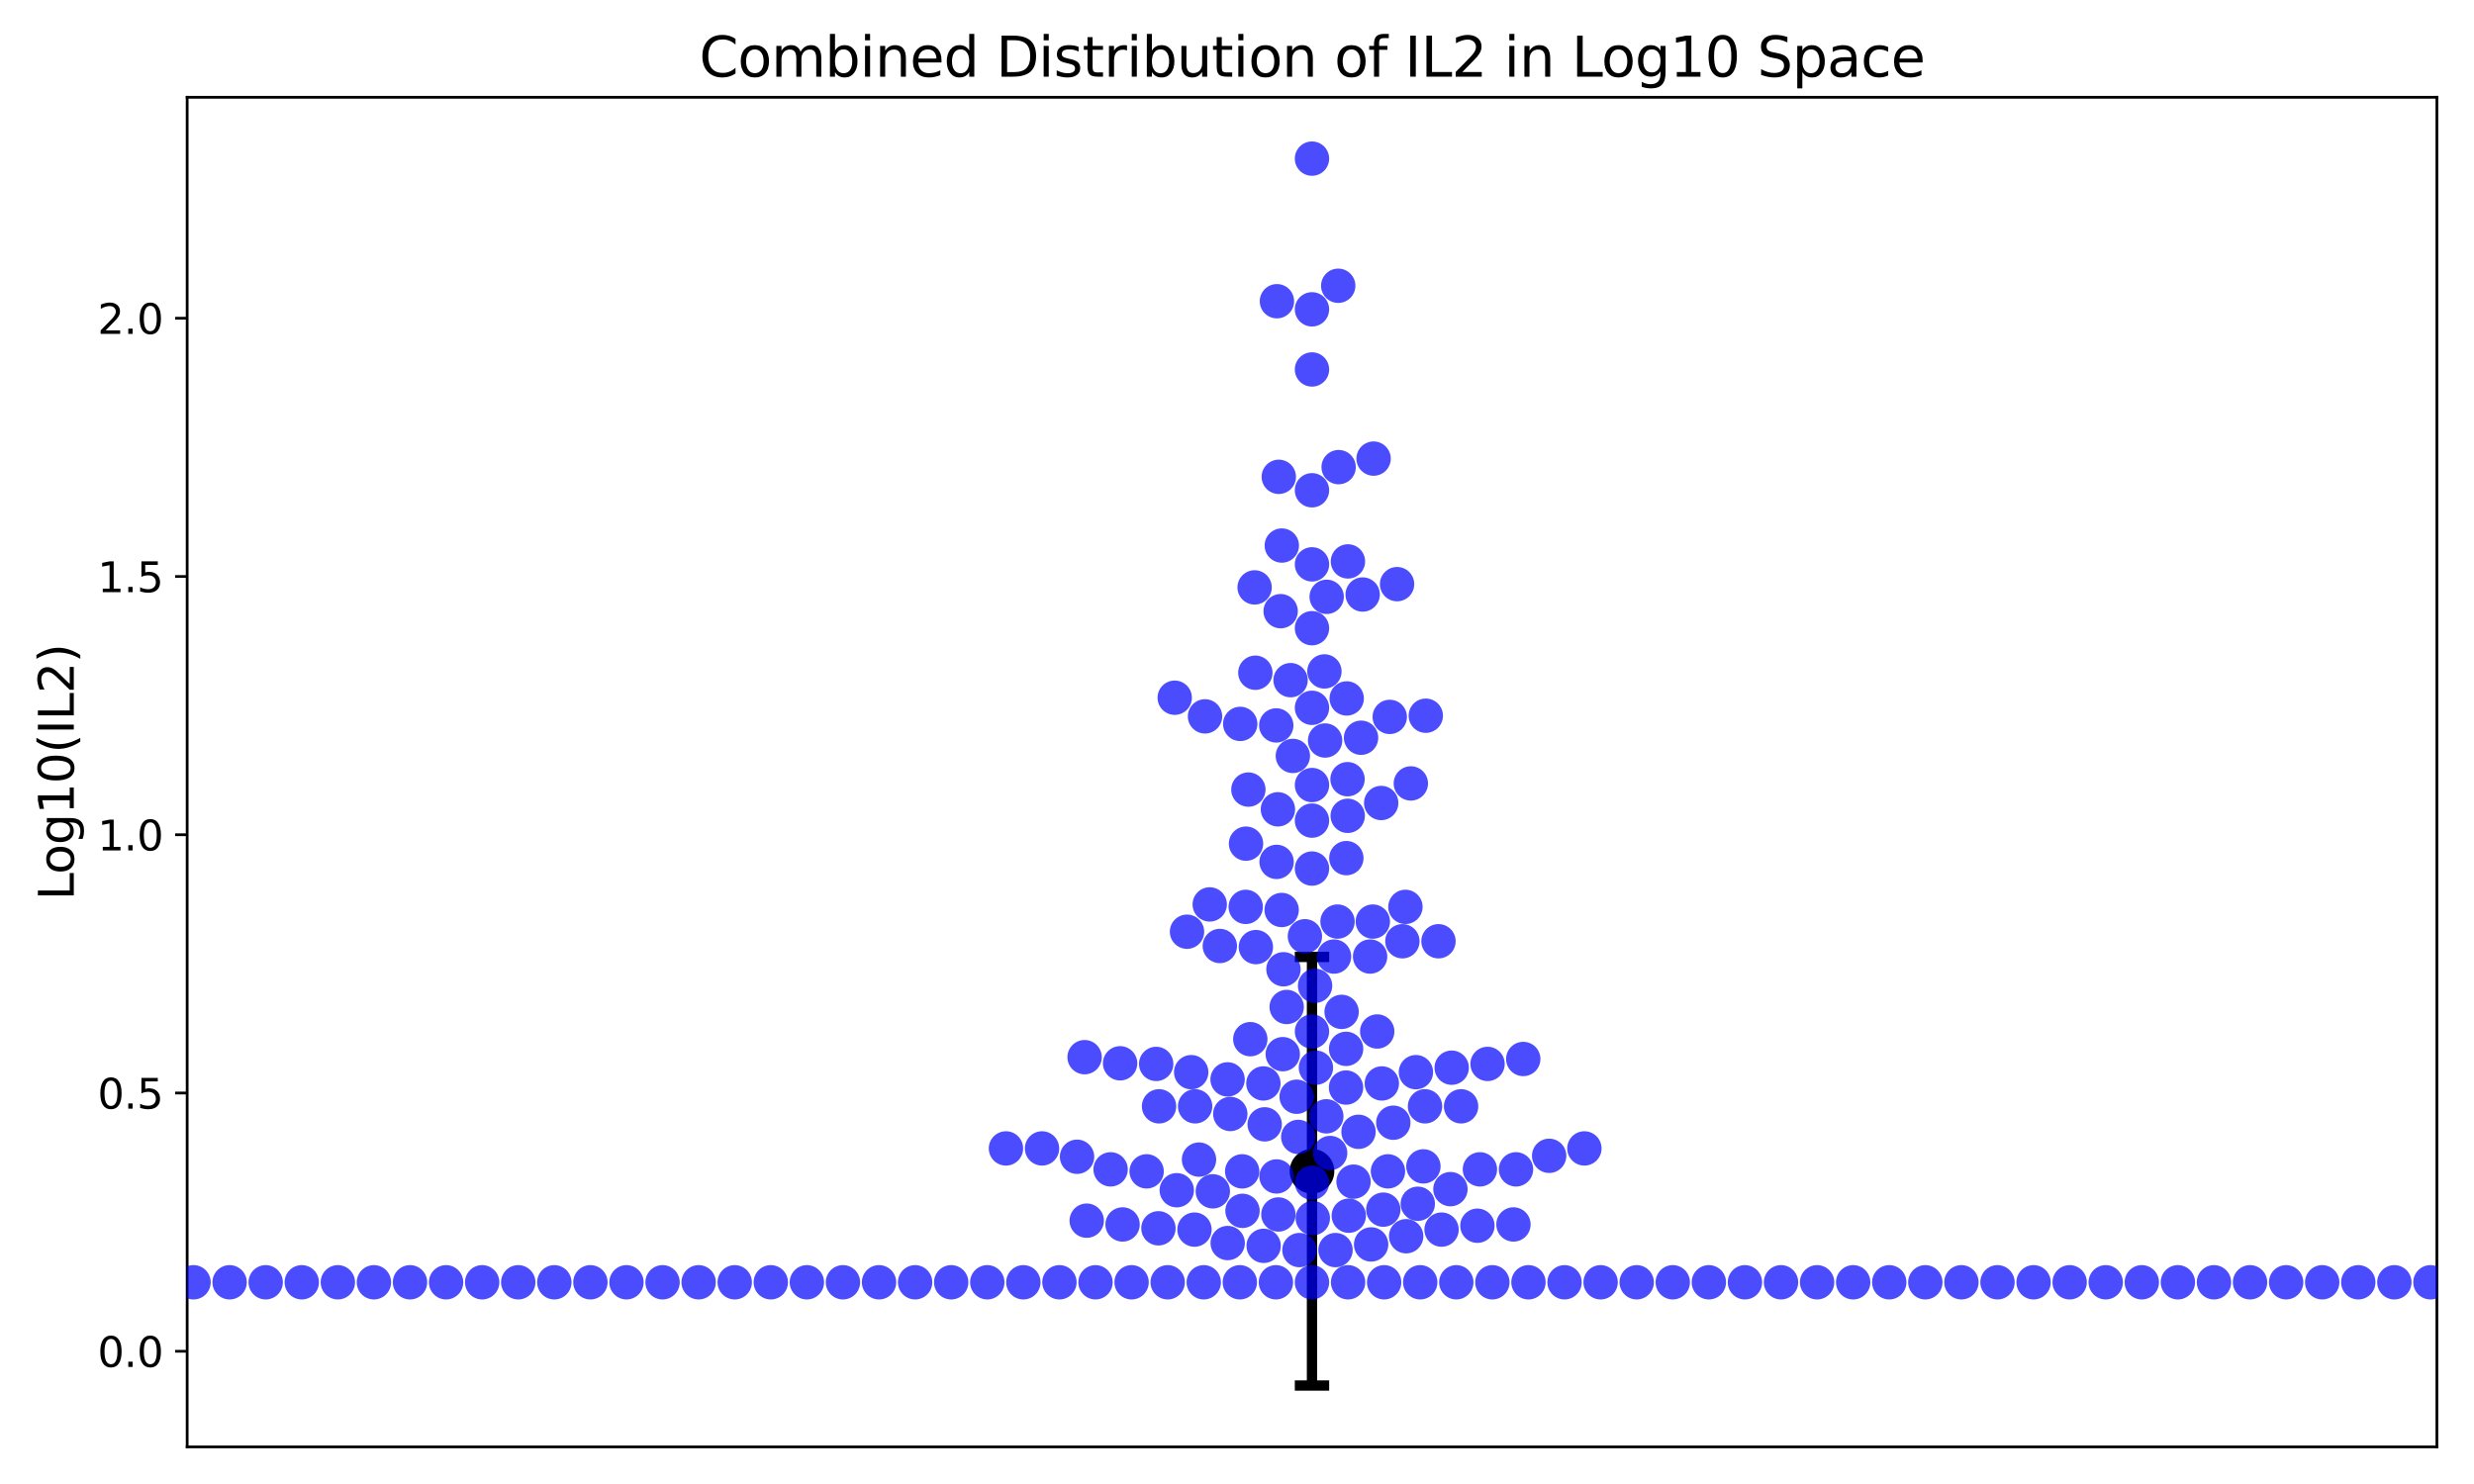 <?xml version="1.0" encoding="utf-8" standalone="no"?>
<!DOCTYPE svg PUBLIC "-//W3C//DTD SVG 1.1//EN"
  "http://www.w3.org/Graphics/SVG/1.1/DTD/svg11.dtd">
<svg xmlns:xlink="http://www.w3.org/1999/xlink" width="720pt" height="432pt" viewBox="0 0 720 432" xmlns="http://www.w3.org/2000/svg" version="1.1">
 <defs>
  <style type="text/css">*{stroke-linejoin: round; stroke-linecap: butt}</style>
 </defs>
 <g id="figure_1">
  <g id="patch_1">
   <path d="M 0 432 
L 720 432 
L 720 0 
L 0 0 
z
" style="fill: #ffffff"/>
  </g>
  <g id="axes_1">
   <g id="patch_2">
    <path d="M 54.47 421.2 
L 709.2 421.2 
L 709.2 28.32 
L 54.47 28.32 
z
" style="fill: #ffffff"/>
   </g>
   <g id="matplotlib.axis_1"/>
   <g id="matplotlib.axis_2">
    <g id="ytick_1">
     <g id="line2d_1">
      <defs>
       <path id="m1dab880547" d="M 0 0 
L -3.5 0 
" style="stroke: #000000; stroke-width: 0.8"/>
      </defs>
      <g>
       <use xlink:href="#m1dab880547" x="54.47" y="393.359" style="stroke: #000000; stroke-width: 0.8"/>
      </g>
     </g>
     <g id="text_1">
      <!-- 0.0 -->
      <g transform="translate(28.386 397.918) scale(0.12 -0.12)">
       <defs>
        <path id="DejaVuSans-30" d="M 2034 4250 
Q 1547 4250 1301 3770 
Q 1056 3291 1056 2328 
Q 1056 1369 1301 889 
Q 1547 409 2034 409 
Q 2525 409 2770 889 
Q 3016 1369 3016 2328 
Q 3016 3291 2770 3770 
Q 2525 4250 2034 4250 
z
M 2034 4750 
Q 2819 4750 3233 4129 
Q 3647 3509 3647 2328 
Q 3647 1150 3233 529 
Q 2819 -91 2034 -91 
Q 1250 -91 836 529 
Q 422 1150 422 2328 
Q 422 3509 836 4129 
Q 1250 4750 2034 4750 
z
" transform="scale(0.016)"/>
        <path id="DejaVuSans-2e" d="M 684 794 
L 1344 794 
L 1344 0 
L 684 0 
L 684 794 
z
" transform="scale(0.016)"/>
       </defs>
       <use xlink:href="#DejaVuSans-30"/>
       <use xlink:href="#DejaVuSans-2e" x="63.623"/>
       <use xlink:href="#DejaVuSans-30" x="95.41"/>
      </g>
     </g>
    </g>
    <g id="ytick_2">
     <g id="line2d_2">
      <g>
       <use xlink:href="#m1dab880547" x="54.47" y="318.178" style="stroke: #000000; stroke-width: 0.8"/>
      </g>
     </g>
     <g id="text_2">
      <!-- 0.5 -->
      <g transform="translate(28.386 322.737) scale(0.12 -0.12)">
       <defs>
        <path id="DejaVuSans-35" d="M 691 4666 
L 3169 4666 
L 3169 4134 
L 1269 4134 
L 1269 2991 
Q 1406 3038 1543 3061 
Q 1681 3084 1819 3084 
Q 2600 3084 3056 2656 
Q 3513 2228 3513 1497 
Q 3513 744 3044 326 
Q 2575 -91 1722 -91 
Q 1428 -91 1123 -41 
Q 819 9 494 109 
L 494 744 
Q 775 591 1075 516 
Q 1375 441 1709 441 
Q 2250 441 2565 725 
Q 2881 1009 2881 1497 
Q 2881 1984 2565 2268 
Q 2250 2553 1709 2553 
Q 1456 2553 1204 2497 
Q 953 2441 691 2322 
L 691 4666 
z
" transform="scale(0.016)"/>
       </defs>
       <use xlink:href="#DejaVuSans-30"/>
       <use xlink:href="#DejaVuSans-2e" x="63.623"/>
       <use xlink:href="#DejaVuSans-35" x="95.41"/>
      </g>
     </g>
    </g>
    <g id="ytick_3">
     <g id="line2d_3">
      <g>
       <use xlink:href="#m1dab880547" x="54.47" y="242.997" style="stroke: #000000; stroke-width: 0.8"/>
      </g>
     </g>
     <g id="text_3">
      <!-- 1.0 -->
      <g transform="translate(28.386 247.557) scale(0.12 -0.12)">
       <defs>
        <path id="DejaVuSans-31" d="M 794 531 
L 1825 531 
L 1825 4091 
L 703 3866 
L 703 4441 
L 1819 4666 
L 2450 4666 
L 2450 531 
L 3481 531 
L 3481 0 
L 794 0 
L 794 531 
z
" transform="scale(0.016)"/>
       </defs>
       <use xlink:href="#DejaVuSans-31"/>
       <use xlink:href="#DejaVuSans-2e" x="63.623"/>
       <use xlink:href="#DejaVuSans-30" x="95.41"/>
      </g>
     </g>
    </g>
    <g id="ytick_4">
     <g id="line2d_4">
      <g>
       <use xlink:href="#m1dab880547" x="54.47" y="167.816" style="stroke: #000000; stroke-width: 0.8"/>
      </g>
     </g>
     <g id="text_4">
      <!-- 1.5 -->
      <g transform="translate(28.386 172.376) scale(0.12 -0.12)">
       <use xlink:href="#DejaVuSans-31"/>
       <use xlink:href="#DejaVuSans-2e" x="63.623"/>
       <use xlink:href="#DejaVuSans-35" x="95.41"/>
      </g>
     </g>
    </g>
    <g id="ytick_5">
     <g id="line2d_5">
      <g>
       <use xlink:href="#m1dab880547" x="54.47" y="92.635" style="stroke: #000000; stroke-width: 0.8"/>
      </g>
     </g>
     <g id="text_5">
      <!-- 2.0 -->
      <g transform="translate(28.386 97.195) scale(0.12 -0.12)">
       <defs>
        <path id="DejaVuSans-32" d="M 1228 531 
L 3431 531 
L 3431 0 
L 469 0 
L 469 531 
Q 828 903 1448 1529 
Q 2069 2156 2228 2338 
Q 2531 2678 2651 2914 
Q 2772 3150 2772 3378 
Q 2772 3750 2511 3984 
Q 2250 4219 1831 4219 
Q 1534 4219 1204 4116 
Q 875 4013 500 3803 
L 500 4441 
Q 881 4594 1212 4672 
Q 1544 4750 1819 4750 
Q 2544 4750 2975 4387 
Q 3406 4025 3406 3419 
Q 3406 3131 3298 2873 
Q 3191 2616 2906 2266 
Q 2828 2175 2409 1742 
Q 1991 1309 1228 531 
z
" transform="scale(0.016)"/>
       </defs>
       <use xlink:href="#DejaVuSans-32"/>
       <use xlink:href="#DejaVuSans-2e" x="63.623"/>
       <use xlink:href="#DejaVuSans-30" x="95.41"/>
      </g>
     </g>
    </g>
    <g id="text_6">
     <!-- Log10(IL2) -->
     <g transform="translate(21.475 262.054) rotate(-90) scale(0.14 -0.14)">
      <defs>
       <path id="DejaVuSans-4c" d="M 628 4666 
L 1259 4666 
L 1259 531 
L 3531 531 
L 3531 0 
L 628 0 
L 628 4666 
z
" transform="scale(0.016)"/>
       <path id="DejaVuSans-6f" d="M 1959 3097 
Q 1497 3097 1228 2736 
Q 959 2375 959 1747 
Q 959 1119 1226 758 
Q 1494 397 1959 397 
Q 2419 397 2687 759 
Q 2956 1122 2956 1747 
Q 2956 2369 2687 2733 
Q 2419 3097 1959 3097 
z
M 1959 3584 
Q 2709 3584 3137 3096 
Q 3566 2609 3566 1747 
Q 3566 888 3137 398 
Q 2709 -91 1959 -91 
Q 1206 -91 779 398 
Q 353 888 353 1747 
Q 353 2609 779 3096 
Q 1206 3584 1959 3584 
z
" transform="scale(0.016)"/>
       <path id="DejaVuSans-67" d="M 2906 1791 
Q 2906 2416 2648 2759 
Q 2391 3103 1925 3103 
Q 1463 3103 1205 2759 
Q 947 2416 947 1791 
Q 947 1169 1205 825 
Q 1463 481 1925 481 
Q 2391 481 2648 825 
Q 2906 1169 2906 1791 
z
M 3481 434 
Q 3481 -459 3084 -895 
Q 2688 -1331 1869 -1331 
Q 1566 -1331 1297 -1286 
Q 1028 -1241 775 -1147 
L 775 -588 
Q 1028 -725 1275 -790 
Q 1522 -856 1778 -856 
Q 2344 -856 2625 -561 
Q 2906 -266 2906 331 
L 2906 616 
Q 2728 306 2450 153 
Q 2172 0 1784 0 
Q 1141 0 747 490 
Q 353 981 353 1791 
Q 353 2603 747 3093 
Q 1141 3584 1784 3584 
Q 2172 3584 2450 3431 
Q 2728 3278 2906 2969 
L 2906 3500 
L 3481 3500 
L 3481 434 
z
" transform="scale(0.016)"/>
       <path id="DejaVuSans-28" d="M 1984 4856 
Q 1566 4138 1362 3434 
Q 1159 2731 1159 2009 
Q 1159 1288 1364 580 
Q 1569 -128 1984 -844 
L 1484 -844 
Q 1016 -109 783 600 
Q 550 1309 550 2009 
Q 550 2706 781 3412 
Q 1013 4119 1484 4856 
L 1984 4856 
z
" transform="scale(0.016)"/>
       <path id="DejaVuSans-49" d="M 628 4666 
L 1259 4666 
L 1259 0 
L 628 0 
L 628 4666 
z
" transform="scale(0.016)"/>
       <path id="DejaVuSans-29" d="M 513 4856 
L 1013 4856 
Q 1481 4119 1714 3412 
Q 1947 2706 1947 2009 
Q 1947 1309 1714 600 
Q 1481 -109 1013 -844 
L 513 -844 
Q 928 -128 1133 580 
Q 1338 1288 1338 2009 
Q 1338 2731 1133 3434 
Q 928 4138 513 4856 
z
" transform="scale(0.016)"/>
      </defs>
      <use xlink:href="#DejaVuSans-4c"/>
      <use xlink:href="#DejaVuSans-6f" x="53.963"/>
      <use xlink:href="#DejaVuSans-67" x="115.145"/>
      <use xlink:href="#DejaVuSans-31" x="178.621"/>
      <use xlink:href="#DejaVuSans-30" x="242.244"/>
      <use xlink:href="#DejaVuSans-28" x="305.867"/>
      <use xlink:href="#DejaVuSans-49" x="344.881"/>
      <use xlink:href="#DejaVuSans-4c" x="374.373"/>
      <use xlink:href="#DejaVuSans-32" x="430.086"/>
      <use xlink:href="#DejaVuSans-29" x="493.709"/>
     </g>
    </g>
   </g>
   <g id="LineCollection_1">
    <path d="M 381.823 403.342 
L 381.823 278.571 
" clip-path="url(#p32dd348753)" style="fill: none; stroke: #000000; stroke-width: 3"/>
   </g>
   <g id="line2d_6">
    <defs>
     <path id="m1c21284171" d="M 5 0 
L -5 -0 
" style="stroke: #000000; stroke-width: 3"/>
    </defs>
    <g clip-path="url(#p32dd348753)">
     <use xlink:href="#m1c21284171" x="381.823" y="403.342" style="stroke: #000000; stroke-width: 3"/>
    </g>
   </g>
   <g id="line2d_7">
    <g clip-path="url(#p32dd348753)">
     <use xlink:href="#m1c21284171" x="381.823" y="278.571" style="stroke: #000000; stroke-width: 3"/>
    </g>
   </g>
   <g id="line2d_8">
    <defs>
     <path id="m078ac2fe7d" d="M 0 6 
C 1.591 6 3.117 5.368 4.243 4.243 
C 5.368 3.117 6 1.591 6 0 
C 6 -1.591 5.368 -3.117 4.243 -4.243 
C 3.117 -5.368 1.591 -6 0 -6 
C -1.591 -6 -3.117 -5.368 -4.243 -4.243 
C -5.368 -3.117 -6 -1.591 -6 0 
C -6 1.591 -5.368 3.117 -4.243 4.243 
C -3.117 5.368 -1.591 6 0 6 
z
" style="stroke: #000000"/>
    </defs>
    <g clip-path="url(#p32dd348753)">
     <use xlink:href="#m078ac2fe7d" x="381.823" y="340.957" style="stroke: #000000"/>
    </g>
   </g>
   <g id="patch_3">
    <path d="M 54.47 421.2 
L 54.47 28.32 
" style="fill: none; stroke: #000000; stroke-width: 0.8; stroke-linejoin: miter; stroke-linecap: square"/>
   </g>
   <g id="patch_4">
    <path d="M 709.2 421.2 
L 709.2 28.32 
" style="fill: none; stroke: #000000; stroke-width: 0.8; stroke-linejoin: miter; stroke-linecap: square"/>
   </g>
   <g id="patch_5">
    <path d="M 54.47 421.2 
L 709.2 421.2 
" style="fill: none; stroke: #000000; stroke-width: 0.8; stroke-linejoin: miter; stroke-linecap: square"/>
   </g>
   <g id="patch_6">
    <path d="M 54.47 28.32 
L 709.2 28.32 
" style="fill: none; stroke: #000000; stroke-width: 0.8; stroke-linejoin: miter; stroke-linecap: square"/>
   </g>
   <g id="PathCollection_1">
    <defs>
     <path id="mef4d9910f0" d="M 0 5 
C 1.326 5 2.598 4.473 3.536 3.536 
C 4.473 2.598 5 1.326 5 0 
C 5 -1.326 4.473 -2.598 3.536 -3.536 
C 2.598 -4.473 1.326 -5 0 -5 
C -1.326 -5 -2.598 -4.473 -3.536 -3.536 
C -4.473 -2.598 -5 -1.326 -5 0 
C -5 1.326 -4.473 2.598 -3.536 3.536 
C -2.598 4.473 -1.326 5 0 5 
z
"/>
    </defs>
    <g clip-path="url(#p32dd348753)">
     <use xlink:href="#mef4d9910f0" x="381.823" y="373.28" style="fill: #0000ff; fill-opacity: 0.7"/>
     <use xlink:href="#mef4d9910f0" x="-1" y="373.28" style="fill: #0000ff; fill-opacity: 0.7"/>
     <use xlink:href="#mef4d9910f0" x="-1" y="345.049" style="fill: #0000ff; fill-opacity: 0.7"/>
     <use xlink:href="#mef4d9910f0" x="381.823" y="164.285" style="fill: #0000ff; fill-opacity: 0.7"/>
     <use xlink:href="#mef4d9910f0" x="-1" y="345.049" style="fill: #0000ff; fill-opacity: 0.7"/>
     <use xlink:href="#mef4d9910f0" x="-1" y="373.28" style="fill: #0000ff; fill-opacity: 0.7"/>
     <use xlink:href="#mef4d9910f0" x="824.435" y="373.28" style="fill: #0000ff; fill-opacity: 0.7"/>
     <use xlink:href="#mef4d9910f0" x="824.435" y="373.28" style="fill: #0000ff; fill-opacity: 0.7"/>
     <use xlink:href="#mef4d9910f0" x="-1" y="373.28" style="fill: #0000ff; fill-opacity: 0.7"/>
     <use xlink:href="#mef4d9910f0" x="-1" y="373.28" style="fill: #0000ff; fill-opacity: 0.7"/>
     <use xlink:href="#mef4d9910f0" x="824.435" y="373.28" style="fill: #0000ff; fill-opacity: 0.7"/>
     <use xlink:href="#mef4d9910f0" x="385.442" y="195.456" style="fill: #0000ff; fill-opacity: 0.7"/>
     <use xlink:href="#mef4d9910f0" x="381.823" y="107.551" style="fill: #0000ff; fill-opacity: 0.7"/>
     <use xlink:href="#mef4d9910f0" x="824.435" y="373.28" style="fill: #0000ff; fill-opacity: 0.7"/>
     <use xlink:href="#mef4d9910f0" x="-1" y="373.28" style="fill: #0000ff; fill-opacity: 0.7"/>
     <use xlink:href="#mef4d9910f0" x="-1" y="373.28" style="fill: #0000ff; fill-opacity: 0.7"/>
     <use xlink:href="#mef4d9910f0" x="824.435" y="373.28" style="fill: #0000ff; fill-opacity: 0.7"/>
     <use xlink:href="#mef4d9910f0" x="-1" y="373.28" style="fill: #0000ff; fill-opacity: 0.7"/>
     <use xlink:href="#mef4d9910f0" x="-1" y="373.28" style="fill: #0000ff; fill-opacity: 0.7"/>
     <use xlink:href="#mef4d9910f0" x="824.435" y="373.28" style="fill: #0000ff; fill-opacity: 0.7"/>
     <use xlink:href="#mef4d9910f0" x="-1" y="373.28" style="fill: #0000ff; fill-opacity: 0.7"/>
     <use xlink:href="#mef4d9910f0" x="-1" y="368.816" style="fill: #0000ff; fill-opacity: 0.7"/>
     <use xlink:href="#mef4d9910f0" x="461.1" y="334.313" style="fill: #0000ff; fill-opacity: 0.7"/>
     <use xlink:href="#mef4d9910f0" x="360.937" y="210.733" style="fill: #0000ff; fill-opacity: 0.7"/>
     <use xlink:href="#mef4d9910f0" x="-1" y="350.236" style="fill: #0000ff; fill-opacity: 0.7"/>
     <use xlink:href="#mef4d9910f0" x="-1" y="373.28" style="fill: #0000ff; fill-opacity: 0.7"/>
     <use xlink:href="#mef4d9910f0" x="824.435" y="373.28" style="fill: #0000ff; fill-opacity: 0.7"/>
     <use xlink:href="#mef4d9910f0" x="824.435" y="373.28" style="fill: #0000ff; fill-opacity: 0.7"/>
     <use xlink:href="#mef4d9910f0" x="824.435" y="373.28" style="fill: #0000ff; fill-opacity: 0.7"/>
     <use xlink:href="#mef4d9910f0" x="-1" y="373.28" style="fill: #0000ff; fill-opacity: 0.7"/>
     <use xlink:href="#mef4d9910f0" x="-1" y="353.06" style="fill: #0000ff; fill-opacity: 0.7"/>
     <use xlink:href="#mef4d9910f0" x="363.313" y="229.852" style="fill: #0000ff; fill-opacity: 0.7"/>
     <use xlink:href="#mef4d9910f0" x="824.435" y="373.28" style="fill: #0000ff; fill-opacity: 0.7"/>
     <use xlink:href="#mef4d9910f0" x="-1" y="373.28" style="fill: #0000ff; fill-opacity: 0.7"/>
     <use xlink:href="#mef4d9910f0" x="-1" y="373.28" style="fill: #0000ff; fill-opacity: 0.7"/>
     <use xlink:href="#mef4d9910f0" x="824.435" y="373.28" style="fill: #0000ff; fill-opacity: 0.7"/>
     <use xlink:href="#mef4d9910f0" x="-1" y="373.28" style="fill: #0000ff; fill-opacity: 0.7"/>
     <use xlink:href="#mef4d9910f0" x="-1" y="370.393" style="fill: #0000ff; fill-opacity: 0.7"/>
     <use xlink:href="#mef4d9910f0" x="412.613" y="350.422" style="fill: #0000ff; fill-opacity: 0.7"/>
     <use xlink:href="#mef4d9910f0" x="824.435" y="373.28" style="fill: #0000ff; fill-opacity: 0.7"/>
     <use xlink:href="#mef4d9910f0" x="390.445" y="294.563" style="fill: #0000ff; fill-opacity: 0.7"/>
     <use xlink:href="#mef4d9910f0" x="824.435" y="373.28" style="fill: #0000ff; fill-opacity: 0.7"/>
     <use xlink:href="#mef4d9910f0" x="406.583" y="170.049" style="fill: #0000ff; fill-opacity: 0.7"/>
     <use xlink:href="#mef4d9910f0" x="368.058" y="327.3" style="fill: #0000ff; fill-opacity: 0.7"/>
     <use xlink:href="#mef4d9910f0" x="-1" y="366.87" style="fill: #0000ff; fill-opacity: 0.7"/>
     <use xlink:href="#mef4d9910f0" x="-1" y="367.324" style="fill: #0000ff; fill-opacity: 0.7"/>
     <use xlink:href="#mef4d9910f0" x="405.49" y="326.827" style="fill: #0000ff; fill-opacity: 0.7"/>
     <use xlink:href="#mef4d9910f0" x="824.435" y="373.28" style="fill: #0000ff; fill-opacity: 0.7"/>
     <use xlink:href="#mef4d9910f0" x="381.823" y="206.045" style="fill: #0000ff; fill-opacity: 0.7"/>
     <use xlink:href="#mef4d9910f0" x="-1" y="350.69" style="fill: #0000ff; fill-opacity: 0.7"/>
     <use xlink:href="#mef4d9910f0" x="-1" y="369.454" style="fill: #0000ff; fill-opacity: 0.7"/>
     <use xlink:href="#mef4d9910f0" x="352.965" y="346.803" style="fill: #0000ff; fill-opacity: 0.7"/>
     <use xlink:href="#mef4d9910f0" x="371.499" y="342.468" style="fill: #0000ff; fill-opacity: 0.7"/>
     <use xlink:href="#mef4d9910f0" x="-1" y="369.019" style="fill: #0000ff; fill-opacity: 0.7"/>
     <use xlink:href="#mef4d9910f0" x="-1" y="371.647" style="fill: #0000ff; fill-opacity: 0.7"/>
     <use xlink:href="#mef4d9910f0" x="357.29" y="361.856" style="fill: #0000ff; fill-opacity: 0.7"/>
     <use xlink:href="#mef4d9910f0" x="824.435" y="373.28" style="fill: #0000ff; fill-opacity: 0.7"/>
     <use xlink:href="#mef4d9910f0" x="-1" y="373.28" style="fill: #0000ff; fill-opacity: 0.7"/>
     <use xlink:href="#mef4d9910f0" x="-1" y="373.28" style="fill: #0000ff; fill-opacity: 0.7"/>
     <use xlink:href="#mef4d9910f0" x="824.435" y="373.28" style="fill: #0000ff; fill-opacity: 0.7"/>
     <use xlink:href="#mef4d9910f0" x="824.435" y="373.28" style="fill: #0000ff; fill-opacity: 0.7"/>
     <use xlink:href="#mef4d9910f0" x="-1" y="373.28" style="fill: #0000ff; fill-opacity: 0.7"/>
     <use xlink:href="#mef4d9910f0" x="-1" y="350.444" style="fill: #0000ff; fill-opacity: 0.7"/>
     <use xlink:href="#mef4d9910f0" x="371.427" y="211.173" style="fill: #0000ff; fill-opacity: 0.7"/>
     <use xlink:href="#mef4d9910f0" x="-1" y="350.856" style="fill: #0000ff; fill-opacity: 0.7"/>
     <use xlink:href="#mef4d9910f0" x="-1" y="347.56" style="fill: #0000ff; fill-opacity: 0.7"/>
     <use xlink:href="#mef4d9910f0" x="381.823" y="182.876" style="fill: #0000ff; fill-opacity: 0.7"/>
     <use xlink:href="#mef4d9910f0" x="824.435" y="373.28" style="fill: #0000ff; fill-opacity: 0.7"/>
     <use xlink:href="#mef4d9910f0" x="-1" y="373.28" style="fill: #0000ff; fill-opacity: 0.7"/>
     <use xlink:href="#mef4d9910f0" x="-1" y="373.28" style="fill: #0000ff; fill-opacity: 0.7"/>
     <use xlink:href="#mef4d9910f0" x="824.435" y="373.28" style="fill: #0000ff; fill-opacity: 0.7"/>
     <use xlink:href="#mef4d9910f0" x="399.528" y="268.278" style="fill: #0000ff; fill-opacity: 0.7"/>
     <use xlink:href="#mef4d9910f0" x="303.261" y="334.313" style="fill: #0000ff; fill-opacity: 0.7"/>
     <use xlink:href="#mef4d9910f0" x="-1" y="366.881" style="fill: #0000ff; fill-opacity: 0.7"/>
     <use xlink:href="#mef4d9910f0" x="-1" y="373.28" style="fill: #0000ff; fill-opacity: 0.7"/>
     <use xlink:href="#mef4d9910f0" x="824.435" y="373.28" style="fill: #0000ff; fill-opacity: 0.7"/>
     <use xlink:href="#mef4d9910f0" x="372.994" y="264.904" style="fill: #0000ff; fill-opacity: 0.7"/>
     <use xlink:href="#mef4d9910f0" x="824.435" y="373.28" style="fill: #0000ff; fill-opacity: 0.7"/>
     <use xlink:href="#mef4d9910f0" x="391.927" y="203.321" style="fill: #0000ff; fill-opacity: 0.7"/>
     <use xlink:href="#mef4d9910f0" x="376.254" y="220.053" style="fill: #0000ff; fill-opacity: 0.7"/>
     <use xlink:href="#mef4d9910f0" x="396.572" y="173.066" style="fill: #0000ff; fill-opacity: 0.7"/>
     <use xlink:href="#mef4d9910f0" x="315.649" y="307.747" style="fill: #0000ff; fill-opacity: 0.7"/>
     <use xlink:href="#mef4d9910f0" x="824.435" y="372.802" style="fill: #0000ff; fill-opacity: 0.7"/>
     <use xlink:href="#mef4d9910f0" x="292.761" y="334.313" style="fill: #0000ff; fill-opacity: 0.7"/>
     <use xlink:href="#mef4d9910f0" x="824.435" y="373.28" style="fill: #0000ff; fill-opacity: 0.7"/>
     <use xlink:href="#mef4d9910f0" x="824.435" y="373.28" style="fill: #0000ff; fill-opacity: 0.7"/>
     <use xlink:href="#mef4d9910f0" x="824.435" y="373.28" style="fill: #0000ff; fill-opacity: 0.7"/>
     <use xlink:href="#mef4d9910f0" x="824.435" y="373.28" style="fill: #0000ff; fill-opacity: 0.7"/>
     <use xlink:href="#mef4d9910f0" x="381.823" y="46.178" style="fill: #0000ff; fill-opacity: 0.7"/>
     <use xlink:href="#mef4d9910f0" x="-1" y="329.095" style="fill: #0000ff; fill-opacity: 0.7"/>
     <use xlink:href="#mef4d9910f0" x="-1" y="341.778" style="fill: #0000ff; fill-opacity: 0.7"/>
     <use xlink:href="#mef4d9910f0" x="389.579" y="135.981" style="fill: #0000ff; fill-opacity: 0.7"/>
     <use xlink:href="#mef4d9910f0" x="824.435" y="373.28" style="fill: #0000ff; fill-opacity: 0.7"/>
     <use xlink:href="#mef4d9910f0" x="375.592" y="197.996" style="fill: #0000ff; fill-opacity: 0.7"/>
     <use xlink:href="#mef4d9910f0" x="824.435" y="373.28" style="fill: #0000ff; fill-opacity: 0.7"/>
     <use xlink:href="#mef4d9910f0" x="-1" y="373.28" style="fill: #0000ff; fill-opacity: 0.7"/>
     <use xlink:href="#mef4d9910f0" x="-1" y="365.546" style="fill: #0000ff; fill-opacity: 0.7"/>
     <use xlink:href="#mef4d9910f0" x="412.071" y="312.114" style="fill: #0000ff; fill-opacity: 0.7"/>
     <use xlink:href="#mef4d9910f0" x="341.876" y="203.108" style="fill: #0000ff; fill-opacity: 0.7"/>
     <use xlink:href="#mef4d9910f0" x="824.435" y="373.28" style="fill: #0000ff; fill-opacity: 0.7"/>
     <use xlink:href="#mef4d9910f0" x="-1" y="373.28" style="fill: #0000ff; fill-opacity: 0.7"/>
     <use xlink:href="#mef4d9910f0" x="-1" y="373.28" style="fill: #0000ff; fill-opacity: 0.7"/>
     <use xlink:href="#mef4d9910f0" x="824.435" y="373.28" style="fill: #0000ff; fill-opacity: 0.7"/>
     <use xlink:href="#mef4d9910f0" x="824.435" y="373.28" style="fill: #0000ff; fill-opacity: 0.7"/>
     <use xlink:href="#mef4d9910f0" x="824.435" y="367.319" style="fill: #0000ff; fill-opacity: 0.7"/>
     <use xlink:href="#mef4d9910f0" x="-1" y="372.878" style="fill: #0000ff; fill-opacity: 0.7"/>
     <use xlink:href="#mef4d9910f0" x="-1" y="373.28" style="fill: #0000ff; fill-opacity: 0.7"/>
     <use xlink:href="#mef4d9910f0" x="824.435" y="373.28" style="fill: #0000ff; fill-opacity: 0.7"/>
     <use xlink:href="#mef4d9910f0" x="365.495" y="275.705" style="fill: #0000ff; fill-opacity: 0.7"/>
     <use xlink:href="#mef4d9910f0" x="425.217" y="322.055" style="fill: #0000ff; fill-opacity: 0.7"/>
     <use xlink:href="#mef4d9910f0" x="385.639" y="215.569" style="fill: #0000ff; fill-opacity: 0.7"/>
     <use xlink:href="#mef4d9910f0" x="-1" y="352.159" style="fill: #0000ff; fill-opacity: 0.7"/>
     <use xlink:href="#mef4d9910f0" x="-1" y="357.35" style="fill: #0000ff; fill-opacity: 0.7"/>
     <use xlink:href="#mef4d9910f0" x="352.065" y="263.281" style="fill: #0000ff; fill-opacity: 0.7"/>
     <use xlink:href="#mef4d9910f0" x="-1" y="357.35" style="fill: #0000ff; fill-opacity: 0.7"/>
     <use xlink:href="#mef4d9910f0" x="-1" y="373.28" style="fill: #0000ff; fill-opacity: 0.7"/>
     <use xlink:href="#mef4d9910f0" x="824.435" y="373.28" style="fill: #0000ff; fill-opacity: 0.7"/>
     <use xlink:href="#mef4d9910f0" x="-1" y="373.28" style="fill: #0000ff; fill-opacity: 0.7"/>
     <use xlink:href="#mef4d9910f0" x="-1" y="359.331" style="fill: #0000ff; fill-opacity: 0.7"/>
     <use xlink:href="#mef4d9910f0" x="389.256" y="268.278" style="fill: #0000ff; fill-opacity: 0.7"/>
     <use xlink:href="#mef4d9910f0" x="346.672" y="312.114" style="fill: #0000ff; fill-opacity: 0.7"/>
     <use xlink:href="#mef4d9910f0" x="824.435" y="373.28" style="fill: #0000ff; fill-opacity: 0.7"/>
     <use xlink:href="#mef4d9910f0" x="824.435" y="373.28" style="fill: #0000ff; fill-opacity: 0.7"/>
     <use xlink:href="#mef4d9910f0" x="396.105" y="214.759" style="fill: #0000ff; fill-opacity: 0.7"/>
     <use xlink:href="#mef4d9910f0" x="824.435" y="373.28" style="fill: #0000ff; fill-opacity: 0.7"/>
     <use xlink:href="#mef4d9910f0" x="440.457" y="356.444" style="fill: #0000ff; fill-opacity: 0.7"/>
     <use xlink:href="#mef4d9910f0" x="395.364" y="329.473" style="fill: #0000ff; fill-opacity: 0.7"/>
     <use xlink:href="#mef4d9910f0" x="824.435" y="373.28" style="fill: #0000ff; fill-opacity: 0.7"/>
     <use xlink:href="#mef4d9910f0" x="-1" y="373.28" style="fill: #0000ff; fill-opacity: 0.7"/>
     <use xlink:href="#mef4d9910f0" x="-1" y="370.682" style="fill: #0000ff; fill-opacity: 0.7"/>
     <use xlink:href="#mef4d9910f0" x="326.7" y="356.444" style="fill: #0000ff; fill-opacity: 0.7"/>
     <use xlink:href="#mef4d9910f0" x="824.435" y="373.28" style="fill: #0000ff; fill-opacity: 0.7"/>
     <use xlink:href="#mef4d9910f0" x="-1" y="373.28" style="fill: #0000ff; fill-opacity: 0.7"/>
     <use xlink:href="#mef4d9910f0" x="-1" y="371.515" style="fill: #0000ff; fill-opacity: 0.7"/>
     <use xlink:href="#mef4d9910f0" x="824.435" y="373.28" style="fill: #0000ff; fill-opacity: 0.7"/>
     <use xlink:href="#mef4d9910f0" x="824.435" y="373.28" style="fill: #0000ff; fill-opacity: 0.7"/>
     <use xlink:href="#mef4d9910f0" x="358.048" y="324.284" style="fill: #0000ff; fill-opacity: 0.7"/>
     <use xlink:href="#mef4d9910f0" x="824.435" y="373.28" style="fill: #0000ff; fill-opacity: 0.7"/>
     <use xlink:href="#mef4d9910f0" x="-1" y="373.28" style="fill: #0000ff; fill-opacity: 0.7"/>
     <use xlink:href="#mef4d9910f0" x="-1" y="361.645" style="fill: #0000ff; fill-opacity: 0.7"/>
     <use xlink:href="#mef4d9910f0" x="382.723" y="286.968" style="fill: #0000ff; fill-opacity: 0.7"/>
     <use xlink:href="#mef4d9910f0" x="-1" y="361.645" style="fill: #0000ff; fill-opacity: 0.7"/>
     <use xlink:href="#mef4d9910f0" x="-1" y="373.28" style="fill: #0000ff; fill-opacity: 0.7"/>
     <use xlink:href="#mef4d9910f0" x="824.435" y="373.28" style="fill: #0000ff; fill-opacity: 0.7"/>
     <use xlink:href="#mef4d9910f0" x="-1" y="373.28" style="fill: #0000ff; fill-opacity: 0.7"/>
     <use xlink:href="#mef4d9910f0" x="-1" y="373.28" style="fill: #0000ff; fill-opacity: 0.7"/>
     <use xlink:href="#mef4d9910f0" x="824.435" y="373.28" style="fill: #0000ff; fill-opacity: 0.7"/>
     <use xlink:href="#mef4d9910f0" x="-1" y="373.28" style="fill: #0000ff; fill-opacity: 0.7"/>
     <use xlink:href="#mef4d9910f0" x="-1" y="373.28" style="fill: #0000ff; fill-opacity: 0.7"/>
     <use xlink:href="#mef4d9910f0" x="824.435" y="373.28" style="fill: #0000ff; fill-opacity: 0.7"/>
     <use xlink:href="#mef4d9910f0" x="824.435" y="373.28" style="fill: #0000ff; fill-opacity: 0.7"/>
     <use xlink:href="#mef4d9910f0" x="824.435" y="373.28" style="fill: #0000ff; fill-opacity: 0.7"/>
     <use xlink:href="#mef4d9910f0" x="-1" y="373.28" style="fill: #0000ff; fill-opacity: 0.7"/>
     <use xlink:href="#mef4d9910f0" x="-1" y="368.978" style="fill: #0000ff; fill-opacity: 0.7"/>
     <use xlink:href="#mef4d9910f0" x="450.846" y="336.463" style="fill: #0000ff; fill-opacity: 0.7"/>
     <use xlink:href="#mef4d9910f0" x="379.762" y="272.55" style="fill: #0000ff; fill-opacity: 0.7"/>
     <use xlink:href="#mef4d9910f0" x="-1" y="359.61" style="fill: #0000ff; fill-opacity: 0.7"/>
     <use xlink:href="#mef4d9910f0" x="-1" y="373.28" style="fill: #0000ff; fill-opacity: 0.7"/>
     <use xlink:href="#mef4d9910f0" x="824.435" y="373.28" style="fill: #0000ff; fill-opacity: 0.7"/>
     <use xlink:href="#mef4d9910f0" x="824.435" y="373.28" style="fill: #0000ff; fill-opacity: 0.7"/>
     <use xlink:href="#mef4d9910f0" x="824.435" y="373.28" style="fill: #0000ff; fill-opacity: 0.7"/>
     <use xlink:href="#mef4d9910f0" x="-1" y="373.28" style="fill: #0000ff; fill-opacity: 0.7"/>
     <use xlink:href="#mef4d9910f0" x="-1" y="362.272" style="fill: #0000ff; fill-opacity: 0.7"/>
     <use xlink:href="#mef4d9910f0" x="374.462" y="293.14" style="fill: #0000ff; fill-opacity: 0.7"/>
     <use xlink:href="#mef4d9910f0" x="824.435" y="373.28" style="fill: #0000ff; fill-opacity: 0.7"/>
     <use xlink:href="#mef4d9910f0" x="372.162" y="138.806" style="fill: #0000ff; fill-opacity: 0.7"/>
     <use xlink:href="#mef4d9910f0" x="-1" y="340.901" style="fill: #0000ff; fill-opacity: 0.7"/>
     <use xlink:href="#mef4d9910f0" x="-1" y="373.28" style="fill: #0000ff; fill-opacity: 0.7"/>
     <use xlink:href="#mef4d9910f0" x="824.435" y="373.28" style="fill: #0000ff; fill-opacity: 0.7"/>
     <use xlink:href="#mef4d9910f0" x="108.823" y="373.28" style="fill: #0000ff; fill-opacity: 0.7"/>
     <use xlink:href="#mef4d9910f0" x="644.323" y="373.28" style="fill: #0000ff; fill-opacity: 0.7"/>
     <use xlink:href="#mef4d9910f0" x="-1" y="365.852" style="fill: #0000ff; fill-opacity: 0.7"/>
     <use xlink:href="#mef4d9910f0" x="-1" y="367.858" style="fill: #0000ff; fill-opacity: 0.7"/>
     <use xlink:href="#mef4d9910f0" x="119.323" y="373.28" style="fill: #0000ff; fill-opacity: 0.7"/>
     <use xlink:href="#mef4d9910f0" x="371.524" y="250.901" style="fill: #0000ff; fill-opacity: 0.7"/>
     <use xlink:href="#mef4d9910f0" x="633.823" y="373.28" style="fill: #0000ff; fill-opacity: 0.7"/>
     <use xlink:href="#mef4d9910f0" x="129.823" y="373.28" style="fill: #0000ff; fill-opacity: 0.7"/>
     <use xlink:href="#mef4d9910f0" x="408.137" y="274.004" style="fill: #0000ff; fill-opacity: 0.7"/>
     <use xlink:href="#mef4d9910f0" x="381.823" y="90.049" style="fill: #0000ff; fill-opacity: 0.7"/>
     <use xlink:href="#mef4d9910f0" x="337.312" y="322.055" style="fill: #0000ff; fill-opacity: 0.7"/>
     <use xlink:href="#mef4d9910f0" x="418.637" y="274.004" style="fill: #0000ff; fill-opacity: 0.7"/>
     <use xlink:href="#mef4d9910f0" x="623.323" y="373.28" style="fill: #0000ff; fill-opacity: 0.7"/>
     <use xlink:href="#mef4d9910f0" x="654.823" y="373.28" style="fill: #0000ff; fill-opacity: 0.7"/>
     <use xlink:href="#mef4d9910f0" x="140.323" y="373.28" style="fill: #0000ff; fill-opacity: 0.7"/>
     <use xlink:href="#mef4d9910f0" x="342.47" y="346.483" style="fill: #0000ff; fill-opacity: 0.7"/>
     <use xlink:href="#mef4d9910f0" x="150.823" y="373.28" style="fill: #0000ff; fill-opacity: 0.7"/>
     <use xlink:href="#mef4d9910f0" x="602.323" y="373.28" style="fill: #0000ff; fill-opacity: 0.7"/>
     <use xlink:href="#mef4d9910f0" x="399.752" y="133.505" style="fill: #0000ff; fill-opacity: 0.7"/>
     <use xlink:href="#mef4d9910f0" x="161.323" y="373.28" style="fill: #0000ff; fill-opacity: 0.7"/>
     <use xlink:href="#mef4d9910f0" x="401.962" y="233.757" style="fill: #0000ff; fill-opacity: 0.7"/>
     <use xlink:href="#mef4d9910f0" x="414.717" y="322.055" style="fill: #0000ff; fill-opacity: 0.7"/>
     <use xlink:href="#mef4d9910f0" x="591.823" y="373.28" style="fill: #0000ff; fill-opacity: 0.7"/>
     <use xlink:href="#mef4d9910f0" x="392.285" y="163.43" style="fill: #0000ff; fill-opacity: 0.7"/>
     <use xlink:href="#mef4d9910f0" x="410.592" y="228.061" style="fill: #0000ff; fill-opacity: 0.7"/>
     <use xlink:href="#mef4d9910f0" x="365.128" y="170.996" style="fill: #0000ff; fill-opacity: 0.7"/>
     <use xlink:href="#mef4d9910f0" x="171.823" y="373.28" style="fill: #0000ff; fill-opacity: 0.7"/>
     <use xlink:href="#mef4d9910f0" x="373.316" y="306.873" style="fill: #0000ff; fill-opacity: 0.7"/>
     <use xlink:href="#mef4d9910f0" x="377.829" y="330.963" style="fill: #0000ff; fill-opacity: 0.7"/>
     <use xlink:href="#mef4d9910f0" x="581.323" y="373.28" style="fill: #0000ff; fill-opacity: 0.7"/>
     <use xlink:href="#mef4d9910f0" x="361.507" y="340.988" style="fill: #0000ff; fill-opacity: 0.7"/>
     <use xlink:href="#mef4d9910f0" x="350.693" y="208.539" style="fill: #0000ff; fill-opacity: 0.7"/>
     <use xlink:href="#mef4d9910f0" x="388.235" y="278.456" style="fill: #0000ff; fill-opacity: 0.7"/>
     <use xlink:href="#mef4d9910f0" x="398.735" y="278.456" style="fill: #0000ff; fill-opacity: 0.7"/>
     <use xlink:href="#mef4d9910f0" x="612.823" y="373.28" style="fill: #0000ff; fill-opacity: 0.7"/>
     <use xlink:href="#mef4d9910f0" x="98.323" y="373.28" style="fill: #0000ff; fill-opacity: 0.7"/>
     <use xlink:href="#mef4d9910f0" x="372.704" y="177.919" style="fill: #0000ff; fill-opacity: 0.7"/>
     <use xlink:href="#mef4d9910f0" x="333.698" y="340.988" style="fill: #0000ff; fill-opacity: 0.7"/>
     <use xlink:href="#mef4d9910f0" x="665.323" y="373.28" style="fill: #0000ff; fill-opacity: 0.7"/>
     <use xlink:href="#mef4d9910f0" x="392.221" y="237.49" style="fill: #0000ff; fill-opacity: 0.7"/>
     <use xlink:href="#mef4d9910f0" x="362.624" y="245.595" style="fill: #0000ff; fill-opacity: 0.7"/>
     <use xlink:href="#mef4d9910f0" x="381.823" y="300.271" style="fill: #0000ff; fill-opacity: 0.7"/>
     <use xlink:href="#mef4d9910f0" x="403.934" y="340.988" style="fill: #0000ff; fill-opacity: 0.7"/>
     <use xlink:href="#mef4d9910f0" x="400.808" y="300.271" style="fill: #0000ff; fill-opacity: 0.7"/>
     <use xlink:href="#mef4d9910f0" x="87.823" y="373.28" style="fill: #0000ff; fill-opacity: 0.7"/>
     <use xlink:href="#mef4d9910f0" x="824.435" y="373.28" style="fill: #0000ff; fill-opacity: 0.7"/>
     <use xlink:href="#mef4d9910f0" x="387.105" y="335.648" style="fill: #0000ff; fill-opacity: 0.7"/>
     <use xlink:href="#mef4d9910f0" x="323.216" y="340.405" style="fill: #0000ff; fill-opacity: 0.7"/>
     <use xlink:href="#mef4d9910f0" x="432.918" y="309.713" style="fill: #0000ff; fill-opacity: 0.7"/>
     <use xlink:href="#mef4d9910f0" x="14.323" y="373.28" style="fill: #0000ff; fill-opacity: 0.7"/>
     <use xlink:href="#mef4d9910f0" x="738.823" y="373.28" style="fill: #0000ff; fill-opacity: 0.7"/>
     <use xlink:href="#mef4d9910f0" x="355.001" y="275.383" style="fill: #0000ff; fill-opacity: 0.7"/>
     <use xlink:href="#mef4d9910f0" x="24.823" y="373.28" style="fill: #0000ff; fill-opacity: 0.7"/>
     <use xlink:href="#mef4d9910f0" x="373.519" y="282.156" style="fill: #0000ff; fill-opacity: 0.7"/>
     <use xlink:href="#mef4d9910f0" x="728.323" y="373.28" style="fill: #0000ff; fill-opacity: 0.7"/>
     <use xlink:href="#mef4d9910f0" x="35.323" y="373.28" style="fill: #0000ff; fill-opacity: 0.7"/>
     <use xlink:href="#mef4d9910f0" x="717.823" y="373.28" style="fill: #0000ff; fill-opacity: 0.7"/>
     <use xlink:href="#mef4d9910f0" x="45.823" y="373.28" style="fill: #0000ff; fill-opacity: 0.7"/>
     <use xlink:href="#mef4d9910f0" x="381.823" y="252.846" style="fill: #0000ff; fill-opacity: 0.7"/>
     <use xlink:href="#mef4d9910f0" x="373.038" y="158.809" style="fill: #0000ff; fill-opacity: 0.7"/>
     <use xlink:href="#mef4d9910f0" x="707.323" y="373.28" style="fill: #0000ff; fill-opacity: 0.7"/>
     <use xlink:href="#mef4d9910f0" x="337.134" y="357.566" style="fill: #0000ff; fill-opacity: 0.7"/>
     <use xlink:href="#mef4d9910f0" x="56.323" y="373.28" style="fill: #0000ff; fill-opacity: 0.7"/>
     <use xlink:href="#mef4d9910f0" x="696.823" y="373.28" style="fill: #0000ff; fill-opacity: 0.7"/>
     <use xlink:href="#mef4d9910f0" x="336.479" y="309.713" style="fill: #0000ff; fill-opacity: 0.7"/>
     <use xlink:href="#mef4d9910f0" x="66.823" y="373.28" style="fill: #0000ff; fill-opacity: 0.7"/>
     <use xlink:href="#mef4d9910f0" x="430.696" y="340.405" style="fill: #0000ff; fill-opacity: 0.7"/>
     <use xlink:href="#mef4d9910f0" x="686.323" y="373.28" style="fill: #0000ff; fill-opacity: 0.7"/>
     <use xlink:href="#mef4d9910f0" x="391.749" y="305.328" style="fill: #0000ff; fill-opacity: 0.7"/>
     <use xlink:href="#mef4d9910f0" x="77.323" y="373.28" style="fill: #0000ff; fill-opacity: 0.7"/>
     <use xlink:href="#mef4d9910f0" x="675.823" y="373.28" style="fill: #0000ff; fill-opacity: 0.7"/>
     <use xlink:href="#mef4d9910f0" x="182.323" y="373.28" style="fill: #0000ff; fill-opacity: 0.7"/>
     <use xlink:href="#mef4d9910f0" x="385.99" y="324.968" style="fill: #0000ff; fill-opacity: 0.7"/>
     <use xlink:href="#mef4d9910f0" x="381.823" y="142.722" style="fill: #0000ff; fill-opacity: 0.7"/>
     <use xlink:href="#mef4d9910f0" x="441.196" y="340.405" style="fill: #0000ff; fill-opacity: 0.7"/>
     <use xlink:href="#mef4d9910f0" x="316.264" y="355.34" style="fill: #0000ff; fill-opacity: 0.7"/>
     <use xlink:href="#mef4d9910f0" x="3.823" y="373.28" style="fill: #0000ff; fill-opacity: 0.7"/>
     <use xlink:href="#mef4d9910f0" x="409.228" y="359.871" style="fill: #0000ff; fill-opacity: 0.7"/>
     <use xlink:href="#mef4d9910f0" x="365.34" y="195.835" style="fill: #0000ff; fill-opacity: 0.7"/>
     <use xlink:href="#mef4d9910f0" x="570.823" y="373.28" style="fill: #0000ff; fill-opacity: 0.7"/>
     <use xlink:href="#mef4d9910f0" x="393.916" y="343.984" style="fill: #0000ff; fill-opacity: 0.7"/>
     <use xlink:href="#mef4d9910f0" x="560.323" y="373.28" style="fill: #0000ff; fill-opacity: 0.7"/>
     <use xlink:href="#mef4d9910f0" x="455.323" y="373.28" style="fill: #0000ff; fill-opacity: 0.7"/>
     <use xlink:href="#mef4d9910f0" x="391.826" y="249.805" style="fill: #0000ff; fill-opacity: 0.7"/>
     <use xlink:href="#mef4d9910f0" x="308.323" y="373.28" style="fill: #0000ff; fill-opacity: 0.7"/>
     <use xlink:href="#mef4d9910f0" x="444.823" y="373.28" style="fill: #0000ff; fill-opacity: 0.7"/>
     <use xlink:href="#mef4d9910f0" x="318.823" y="373.28" style="fill: #0000ff; fill-opacity: 0.7"/>
     <use xlink:href="#mef4d9910f0" x="434.323" y="373.28" style="fill: #0000ff; fill-opacity: 0.7"/>
     <use xlink:href="#mef4d9910f0" x="329.323" y="373.28" style="fill: #0000ff; fill-opacity: 0.7"/>
     <use xlink:href="#mef4d9910f0" x="297.823" y="373.28" style="fill: #0000ff; fill-opacity: 0.7"/>
     <use xlink:href="#mef4d9910f0" x="357.256" y="314.218" style="fill: #0000ff; fill-opacity: 0.7"/>
     <use xlink:href="#mef4d9910f0" x="423.823" y="373.28" style="fill: #0000ff; fill-opacity: 0.7"/>
     <use xlink:href="#mef4d9910f0" x="377.364" y="319.267" style="fill: #0000ff; fill-opacity: 0.7"/>
     <use xlink:href="#mef4d9910f0" x="413.323" y="373.28" style="fill: #0000ff; fill-opacity: 0.7"/>
     <use xlink:href="#mef4d9910f0" x="381.823" y="238.885" style="fill: #0000ff; fill-opacity: 0.7"/>
     <use xlink:href="#mef4d9910f0" x="350.323" y="373.28" style="fill: #0000ff; fill-opacity: 0.7"/>
     <use xlink:href="#mef4d9910f0" x="402.823" y="373.28" style="fill: #0000ff; fill-opacity: 0.7"/>
     <use xlink:href="#mef4d9910f0" x="371.62" y="87.688" style="fill: #0000ff; fill-opacity: 0.7"/>
     <use xlink:href="#mef4d9910f0" x="325.981" y="309.532" style="fill: #0000ff; fill-opacity: 0.7"/>
     <use xlink:href="#mef4d9910f0" x="360.823" y="373.28" style="fill: #0000ff; fill-opacity: 0.7"/>
     <use xlink:href="#mef4d9910f0" x="392.323" y="373.28" style="fill: #0000ff; fill-opacity: 0.7"/>
     <use xlink:href="#mef4d9910f0" x="371.323" y="373.28" style="fill: #0000ff; fill-opacity: 0.7"/>
     <use xlink:href="#mef4d9910f0" x="339.823" y="373.28" style="fill: #0000ff; fill-opacity: 0.7"/>
     <use xlink:href="#mef4d9910f0" x="414.25" y="339.54" style="fill: #0000ff; fill-opacity: 0.7"/>
     <use xlink:href="#mef4d9910f0" x="465.823" y="373.28" style="fill: #0000ff; fill-opacity: 0.7"/>
     <use xlink:href="#mef4d9910f0" x="287.323" y="373.28" style="fill: #0000ff; fill-opacity: 0.7"/>
     <use xlink:href="#mef4d9910f0" x="419.531" y="357.945" style="fill: #0000ff; fill-opacity: 0.7"/>
     <use xlink:href="#mef4d9910f0" x="404.453" y="208.693" style="fill: #0000ff; fill-opacity: 0.7"/>
     <use xlink:href="#mef4d9910f0" x="476.323" y="373.28" style="fill: #0000ff; fill-opacity: 0.7"/>
     <use xlink:href="#mef4d9910f0" x="203.323" y="373.28" style="fill: #0000ff; fill-opacity: 0.7"/>
     <use xlink:href="#mef4d9910f0" x="549.823" y="373.28" style="fill: #0000ff; fill-opacity: 0.7"/>
     <use xlink:href="#mef4d9910f0" x="213.823" y="373.28" style="fill: #0000ff; fill-opacity: 0.7"/>
     <use xlink:href="#mef4d9910f0" x="539.323" y="373.28" style="fill: #0000ff; fill-opacity: 0.7"/>
     <use xlink:href="#mef4d9910f0" x="224.323" y="373.28" style="fill: #0000ff; fill-opacity: 0.7"/>
     <use xlink:href="#mef4d9910f0" x="528.823" y="373.28" style="fill: #0000ff; fill-opacity: 0.7"/>
     <use xlink:href="#mef4d9910f0" x="347.626" y="357.945" style="fill: #0000ff; fill-opacity: 0.7"/>
     <use xlink:href="#mef4d9910f0" x="234.823" y="373.28" style="fill: #0000ff; fill-opacity: 0.7"/>
     <use xlink:href="#mef4d9910f0" x="399.032" y="362.261" style="fill: #0000ff; fill-opacity: 0.7"/>
     <use xlink:href="#mef4d9910f0" x="518.323" y="373.28" style="fill: #0000ff; fill-opacity: 0.7"/>
     <use xlink:href="#mef4d9910f0" x="245.323" y="373.28" style="fill: #0000ff; fill-opacity: 0.7"/>
     <use xlink:href="#mef4d9910f0" x="391.728" y="316.593" style="fill: #0000ff; fill-opacity: 0.7"/>
     <use xlink:href="#mef4d9910f0" x="507.823" y="373.28" style="fill: #0000ff; fill-opacity: 0.7"/>
     <use xlink:href="#mef4d9910f0" x="392.535" y="353.897" style="fill: #0000ff; fill-opacity: 0.7"/>
     <use xlink:href="#mef4d9910f0" x="824.435" y="371.387" style="fill: #0000ff; fill-opacity: 0.7"/>
     <use xlink:href="#mef4d9910f0" x="255.823" y="373.28" style="fill: #0000ff; fill-opacity: 0.7"/>
     <use xlink:href="#mef4d9910f0" x="497.323" y="373.28" style="fill: #0000ff; fill-opacity: 0.7"/>
     <use xlink:href="#mef4d9910f0" x="367.755" y="362.668" style="fill: #0000ff; fill-opacity: 0.7"/>
     <use xlink:href="#mef4d9910f0" x="266.323" y="373.28" style="fill: #0000ff; fill-opacity: 0.7"/>
     <use xlink:href="#mef4d9910f0" x="414.946" y="208.347" style="fill: #0000ff; fill-opacity: 0.7"/>
     <use xlink:href="#mef4d9910f0" x="486.823" y="373.28" style="fill: #0000ff; fill-opacity: 0.7"/>
     <use xlink:href="#mef4d9910f0" x="-1" y="368.361" style="fill: #0000ff; fill-opacity: 0.7"/>
     <use xlink:href="#mef4d9910f0" x="-1" y="372.887" style="fill: #0000ff; fill-opacity: 0.7"/>
     <use xlink:href="#mef4d9910f0" x="276.823" y="373.28" style="fill: #0000ff; fill-opacity: 0.7"/>
     <use xlink:href="#mef4d9910f0" x="192.823" y="373.28" style="fill: #0000ff; fill-opacity: 0.7"/>
     <use xlink:href="#mef4d9910f0" x="759.823" y="373.28" style="fill: #0000ff; fill-opacity: 0.7"/>
     <use xlink:href="#mef4d9910f0" x="-1" y="373.28" style="fill: #0000ff; fill-opacity: 0.7"/>
     <use xlink:href="#mef4d9910f0" x="-1" y="373.28" style="fill: #0000ff; fill-opacity: 0.7"/>
     <use xlink:href="#mef4d9910f0" x="770.323" y="373.28" style="fill: #0000ff; fill-opacity: 0.7"/>
     <use xlink:href="#mef4d9910f0" x="-1" y="368.156" style="fill: #0000ff; fill-opacity: 0.7"/>
     <use xlink:href="#mef4d9910f0" x="-1" y="368.131" style="fill: #0000ff; fill-opacity: 0.7"/>
     <use xlink:href="#mef4d9910f0" x="824.435" y="373.28" style="fill: #0000ff; fill-opacity: 0.7"/>
     <use xlink:href="#mef4d9910f0" x="-1" y="373.28" style="fill: #0000ff; fill-opacity: 0.7"/>
     <use xlink:href="#mef4d9910f0" x="-1" y="373.28" style="fill: #0000ff; fill-opacity: 0.7"/>
     <use xlink:href="#mef4d9910f0" x="824.435" y="373.28" style="fill: #0000ff; fill-opacity: 0.7"/>
     <use xlink:href="#mef4d9910f0" x="824.435" y="365.163" style="fill: #0000ff; fill-opacity: 0.7"/>
     <use xlink:href="#mef4d9910f0" x="-1" y="372.732" style="fill: #0000ff; fill-opacity: 0.7"/>
     <use xlink:href="#mef4d9910f0" x="-1" y="370.554" style="fill: #0000ff; fill-opacity: 0.7"/>
     <use xlink:href="#mef4d9910f0" x="372.046" y="353.541" style="fill: #0000ff; fill-opacity: 0.7"/>
     <use xlink:href="#mef4d9910f0" x="824.435" y="373.28" style="fill: #0000ff; fill-opacity: 0.7"/>
     <use xlink:href="#mef4d9910f0" x="363.869" y="302.507" style="fill: #0000ff; fill-opacity: 0.7"/>
     <use xlink:href="#mef4d9910f0" x="-1" y="363.316" style="fill: #0000ff; fill-opacity: 0.7"/>
     <use xlink:href="#mef4d9910f0" x="-1" y="373.28" style="fill: #0000ff; fill-opacity: 0.7"/>
     <use xlink:href="#mef4d9910f0" x="824.435" y="373.28" style="fill: #0000ff; fill-opacity: 0.7"/>
     <use xlink:href="#mef4d9910f0" x="-1" y="373.28" style="fill: #0000ff; fill-opacity: 0.7"/>
     <use xlink:href="#mef4d9910f0" x="-1" y="373.28" style="fill: #0000ff; fill-opacity: 0.7"/>
     <use xlink:href="#mef4d9910f0" x="824.435" y="373.28" style="fill: #0000ff; fill-opacity: 0.7"/>
     <use xlink:href="#mef4d9910f0" x="-1" y="373.28" style="fill: #0000ff; fill-opacity: 0.7"/>
     <use xlink:href="#mef4d9910f0" x="-1" y="373.28" style="fill: #0000ff; fill-opacity: 0.7"/>
     <use xlink:href="#mef4d9910f0" x="824.435" y="373.28" style="fill: #0000ff; fill-opacity: 0.7"/>
     <use xlink:href="#mef4d9910f0" x="-1" y="373.28" style="fill: #0000ff; fill-opacity: 0.7"/>
     <use xlink:href="#mef4d9910f0" x="-1" y="365.804" style="fill: #0000ff; fill-opacity: 0.7"/>
     <use xlink:href="#mef4d9910f0" x="402.152" y="315.395" style="fill: #0000ff; fill-opacity: 0.7"/>
     <use xlink:href="#mef4d9910f0" x="824.435" y="373.28" style="fill: #0000ff; fill-opacity: 0.7"/>
     <use xlink:href="#mef4d9910f0" x="-1" y="373.28" style="fill: #0000ff; fill-opacity: 0.7"/>
     <use xlink:href="#mef4d9910f0" x="-1" y="373.28" style="fill: #0000ff; fill-opacity: 0.7"/>
     <use xlink:href="#mef4d9910f0" x="824.435" y="373.28" style="fill: #0000ff; fill-opacity: 0.7"/>
     <use xlink:href="#mef4d9910f0" x="-1" y="373.28" style="fill: #0000ff; fill-opacity: 0.7"/>
     <use xlink:href="#mef4d9910f0" x="-1" y="373.28" style="fill: #0000ff; fill-opacity: 0.7"/>
     <use xlink:href="#mef4d9910f0" x="824.435" y="373.28" style="fill: #0000ff; fill-opacity: 0.7"/>
     <use xlink:href="#mef4d9910f0" x="824.435" y="373.28" style="fill: #0000ff; fill-opacity: 0.7"/>
     <use xlink:href="#mef4d9910f0" x="367.683" y="315.395" style="fill: #0000ff; fill-opacity: 0.7"/>
     <use xlink:href="#mef4d9910f0" x="-1" y="365.203" style="fill: #0000ff; fill-opacity: 0.7"/>
     <use xlink:href="#mef4d9910f0" x="-1" y="353.727" style="fill: #0000ff; fill-opacity: 0.7"/>
     <use xlink:href="#mef4d9910f0" x="381.823" y="228.53" style="fill: #0000ff; fill-opacity: 0.7"/>
     <use xlink:href="#mef4d9910f0" x="392.17" y="226.826" style="fill: #0000ff; fill-opacity: 0.7"/>
     <use xlink:href="#mef4d9910f0" x="348.944" y="337.565" style="fill: #0000ff; fill-opacity: 0.7"/>
     <use xlink:href="#mef4d9910f0" x="824.435" y="373.28" style="fill: #0000ff; fill-opacity: 0.7"/>
     <use xlink:href="#mef4d9910f0" x="-1" y="373.28" style="fill: #0000ff; fill-opacity: 0.7"/>
     <use xlink:href="#mef4d9910f0" x="-1" y="373.28" style="fill: #0000ff; fill-opacity: 0.7"/>
     <use xlink:href="#mef4d9910f0" x="824.435" y="373.28" style="fill: #0000ff; fill-opacity: 0.7"/>
     <use xlink:href="#mef4d9910f0" x="824.435" y="372.802" style="fill: #0000ff; fill-opacity: 0.7"/>
     <use xlink:href="#mef4d9910f0" x="-1" y="373.248" style="fill: #0000ff; fill-opacity: 0.7"/>
     <use xlink:href="#mef4d9910f0" x="-1" y="373.28" style="fill: #0000ff; fill-opacity: 0.7"/>
     <use xlink:href="#mef4d9910f0" x="824.435" y="373.28" style="fill: #0000ff; fill-opacity: 0.7"/>
     <use xlink:href="#mef4d9910f0" x="-1" y="373.28" style="fill: #0000ff; fill-opacity: 0.7"/>
     <use xlink:href="#mef4d9910f0" x="-1" y="370.552" style="fill: #0000ff; fill-opacity: 0.7"/>
     <use xlink:href="#mef4d9910f0" x="402.573" y="352.136" style="fill: #0000ff; fill-opacity: 0.7"/>
     <use xlink:href="#mef4d9910f0" x="824.435" y="373.28" style="fill: #0000ff; fill-opacity: 0.7"/>
     <use xlink:href="#mef4d9910f0" x="-1" y="373.28" style="fill: #0000ff; fill-opacity: 0.7"/>
     <use xlink:href="#mef4d9910f0" x="-1" y="373.28" style="fill: #0000ff; fill-opacity: 0.7"/>
     <use xlink:href="#mef4d9910f0" x="824.435" y="373.28" style="fill: #0000ff; fill-opacity: 0.7"/>
     <use xlink:href="#mef4d9910f0" x="-1" y="373.28" style="fill: #0000ff; fill-opacity: 0.7"/>
     <use xlink:href="#mef4d9910f0" x="-1" y="373.28" style="fill: #0000ff; fill-opacity: 0.7"/>
     <use xlink:href="#mef4d9910f0" x="824.435" y="373.28" style="fill: #0000ff; fill-opacity: 0.7"/>
     <use xlink:href="#mef4d9910f0" x="-1" y="373.28" style="fill: #0000ff; fill-opacity: 0.7"/>
     <use xlink:href="#mef4d9910f0" x="-1" y="373.28" style="fill: #0000ff; fill-opacity: 0.7"/>
     <use xlink:href="#mef4d9910f0" x="824.435" y="373.28" style="fill: #0000ff; fill-opacity: 0.7"/>
     <use xlink:href="#mef4d9910f0" x="-1" y="373.28" style="fill: #0000ff; fill-opacity: 0.7"/>
     <use xlink:href="#mef4d9910f0" x="-1" y="372.937" style="fill: #0000ff; fill-opacity: 0.7"/>
     <use xlink:href="#mef4d9910f0" x="824.435" y="368.201" style="fill: #0000ff; fill-opacity: 0.7"/>
     <use xlink:href="#mef4d9910f0" x="-1" y="372.937" style="fill: #0000ff; fill-opacity: 0.7"/>
     <use xlink:href="#mef4d9910f0" x="-1" y="373.28" style="fill: #0000ff; fill-opacity: 0.7"/>
     <use xlink:href="#mef4d9910f0" x="824.435" y="373.28" style="fill: #0000ff; fill-opacity: 0.7"/>
     <use xlink:href="#mef4d9910f0" x="-1" y="373.28" style="fill: #0000ff; fill-opacity: 0.7"/>
     <use xlink:href="#mef4d9910f0" x="-1" y="365.552" style="fill: #0000ff; fill-opacity: 0.7"/>
     <use xlink:href="#mef4d9910f0" x="422.481" y="310.81" style="fill: #0000ff; fill-opacity: 0.7"/>
     <use xlink:href="#mef4d9910f0" x="824.435" y="373.28" style="fill: #0000ff; fill-opacity: 0.7"/>
     <use xlink:href="#mef4d9910f0" x="824.435" y="373.28" style="fill: #0000ff; fill-opacity: 0.7"/>
     <use xlink:href="#mef4d9910f0" x="-1" y="373.28" style="fill: #0000ff; fill-opacity: 0.7"/>
     <use xlink:href="#mef4d9910f0" x="-1" y="373.28" style="fill: #0000ff; fill-opacity: 0.7"/>
     <use xlink:href="#mef4d9910f0" x="824.435" y="373.28" style="fill: #0000ff; fill-opacity: 0.7"/>
     <use xlink:href="#mef4d9910f0" x="-1" y="373.28" style="fill: #0000ff; fill-opacity: 0.7"/>
     <use xlink:href="#mef4d9910f0" x="-1" y="373.28" style="fill: #0000ff; fill-opacity: 0.7"/>
     <use xlink:href="#mef4d9910f0" x="822.823" y="373.28" style="fill: #0000ff; fill-opacity: 0.7"/>
     <use xlink:href="#mef4d9910f0" x="-1" y="373.28" style="fill: #0000ff; fill-opacity: 0.7"/>
     <use xlink:href="#mef4d9910f0" x="-1" y="373.28" style="fill: #0000ff; fill-opacity: 0.7"/>
     <use xlink:href="#mef4d9910f0" x="812.323" y="373.28" style="fill: #0000ff; fill-opacity: 0.7"/>
     <use xlink:href="#mef4d9910f0" x="801.823" y="373.28" style="fill: #0000ff; fill-opacity: 0.7"/>
     <use xlink:href="#mef4d9910f0" x="-1" y="373.28" style="fill: #0000ff; fill-opacity: 0.7"/>
     <use xlink:href="#mef4d9910f0" x="-1" y="373.28" style="fill: #0000ff; fill-opacity: 0.7"/>
     <use xlink:href="#mef4d9910f0" x="791.323" y="373.28" style="fill: #0000ff; fill-opacity: 0.7"/>
     <use xlink:href="#mef4d9910f0" x="388.674" y="363.904" style="fill: #0000ff; fill-opacity: 0.7"/>
     <use xlink:href="#mef4d9910f0" x="-1" y="372.679" style="fill: #0000ff; fill-opacity: 0.7"/>
     <use xlink:href="#mef4d9910f0" x="-1" y="373.28" style="fill: #0000ff; fill-opacity: 0.7"/>
     <use xlink:href="#mef4d9910f0" x="780.823" y="373.28" style="fill: #0000ff; fill-opacity: 0.7"/>
     <use xlink:href="#mef4d9910f0" x="-1" y="373.28" style="fill: #0000ff; fill-opacity: 0.7"/>
     <use xlink:href="#mef4d9910f0" x="-1" y="373.28" style="fill: #0000ff; fill-opacity: 0.7"/>
     <use xlink:href="#mef4d9910f0" x="824.435" y="373.28" style="fill: #0000ff; fill-opacity: 0.7"/>
     <use xlink:href="#mef4d9910f0" x="-1" y="373.28" style="fill: #0000ff; fill-opacity: 0.7"/>
     <use xlink:href="#mef4d9910f0" x="-1" y="365.571" style="fill: #0000ff; fill-opacity: 0.7"/>
     <use xlink:href="#mef4d9910f0" x="443.309" y="308.277" style="fill: #0000ff; fill-opacity: 0.7"/>
     <use xlink:href="#mef4d9910f0" x="378.174" y="363.904" style="fill: #0000ff; fill-opacity: 0.7"/>
     <use xlink:href="#mef4d9910f0" x="361.605" y="352.485" style="fill: #0000ff; fill-opacity: 0.7"/>
     <use xlink:href="#mef4d9910f0" x="382.062" y="354.614" style="fill: #0000ff; fill-opacity: 0.7"/>
     <use xlink:href="#mef4d9910f0" x="422.114" y="346.166" style="fill: #0000ff; fill-opacity: 0.7"/>
     <use xlink:href="#mef4d9910f0" x="386.096" y="173.741" style="fill: #0000ff; fill-opacity: 0.7"/>
     <use xlink:href="#mef4d9910f0" x="313.448" y="336.737" style="fill: #0000ff; fill-opacity: 0.7"/>
     <use xlink:href="#mef4d9910f0" x="824.435" y="373.28" style="fill: #0000ff; fill-opacity: 0.7"/>
     <use xlink:href="#mef4d9910f0" x="-1" y="373.28" style="fill: #0000ff; fill-opacity: 0.7"/>
     <use xlink:href="#mef4d9910f0" x="-1" y="373.28" style="fill: #0000ff; fill-opacity: 0.7"/>
     <use xlink:href="#mef4d9910f0" x="824.435" y="373.28" style="fill: #0000ff; fill-opacity: 0.7"/>
     <use xlink:href="#mef4d9910f0" x="-1" y="373.28" style="fill: #0000ff; fill-opacity: 0.7"/>
     <use xlink:href="#mef4d9910f0" x="-1" y="365.785" style="fill: #0000ff; fill-opacity: 0.7"/>
     <use xlink:href="#mef4d9910f0" x="347.812" y="322.055" style="fill: #0000ff; fill-opacity: 0.7"/>
     <use xlink:href="#mef4d9910f0" x="382.968" y="310.81" style="fill: #0000ff; fill-opacity: 0.7"/>
     <use xlink:href="#mef4d9910f0" x="371.907" y="235.597" style="fill: #0000ff; fill-opacity: 0.7"/>
     <use xlink:href="#mef4d9910f0" x="824.435" y="373.28" style="fill: #0000ff; fill-opacity: 0.7"/>
     <use xlink:href="#mef4d9910f0" x="-1" y="373.28" style="fill: #0000ff; fill-opacity: 0.7"/>
     <use xlink:href="#mef4d9910f0" x="-1" y="358.261" style="fill: #0000ff; fill-opacity: 0.7"/>
     <use xlink:href="#mef4d9910f0" x="345.45" y="271.229" style="fill: #0000ff; fill-opacity: 0.7"/>
     <use xlink:href="#mef4d9910f0" x="389.46" y="83.186" style="fill: #0000ff; fill-opacity: 0.7"/>
     <use xlink:href="#mef4d9910f0" x="824.435" y="373.28" style="fill: #0000ff; fill-opacity: 0.7"/>
     <use xlink:href="#mef4d9910f0" x="-1" y="373.28" style="fill: #0000ff; fill-opacity: 0.7"/>
     <use xlink:href="#mef4d9910f0" x="-1" y="373.28" style="fill: #0000ff; fill-opacity: 0.7"/>
     <use xlink:href="#mef4d9910f0" x="824.435" y="373.28" style="fill: #0000ff; fill-opacity: 0.7"/>
     <use xlink:href="#mef4d9910f0" x="-1" y="369.378" style="fill: #0000ff; fill-opacity: 0.7"/>
     <use xlink:href="#mef4d9910f0" x="-1" y="373.28" style="fill: #0000ff; fill-opacity: 0.7"/>
     <use xlink:href="#mef4d9910f0" x="824.435" y="373.28" style="fill: #0000ff; fill-opacity: 0.7"/>
     <use xlink:href="#mef4d9910f0" x="409.017" y="263.997" style="fill: #0000ff; fill-opacity: 0.7"/>
     <use xlink:href="#mef4d9910f0" x="-1" y="359.373" style="fill: #0000ff; fill-opacity: 0.7"/>
     <use xlink:href="#mef4d9910f0" x="-1" y="373.28" style="fill: #0000ff; fill-opacity: 0.7"/>
     <use xlink:href="#mef4d9910f0" x="824.435" y="373.28" style="fill: #0000ff; fill-opacity: 0.7"/>
     <use xlink:href="#mef4d9910f0" x="-1" y="373.28" style="fill: #0000ff; fill-opacity: 0.7"/>
     <use xlink:href="#mef4d9910f0" x="-1" y="373.28" style="fill: #0000ff; fill-opacity: 0.7"/>
     <use xlink:href="#mef4d9910f0" x="824.435" y="373.28" style="fill: #0000ff; fill-opacity: 0.7"/>
     <use xlink:href="#mef4d9910f0" x="824.435" y="369.096" style="fill: #0000ff; fill-opacity: 0.7"/>
     <use xlink:href="#mef4d9910f0" x="-1" y="372.998" style="fill: #0000ff; fill-opacity: 0.7"/>
     <use xlink:href="#mef4d9910f0" x="-1" y="357.846" style="fill: #0000ff; fill-opacity: 0.7"/>
     <use xlink:href="#mef4d9910f0" x="362.538" y="263.997" style="fill: #0000ff; fill-opacity: 0.7"/>
     <use xlink:href="#mef4d9910f0" x="429.964" y="356.816" style="fill: #0000ff; fill-opacity: 0.7"/>
     <use xlink:href="#mef4d9910f0" x="749.323" y="373.28" style="fill: #0000ff; fill-opacity: 0.7"/>
     <use xlink:href="#mef4d9910f0" x="381.823" y="344.291" style="fill: #0000ff; fill-opacity: 0.7"/>
    </g>
   </g>
   <g id="text_7">
    <!-- Combined Distribution of IL2 in Log10 Space -->
    <g transform="translate(203.5 22.32) scale(0.16 -0.16)">
     <defs>
      <path id="DejaVuSans-43" d="M 4122 4306 
L 4122 3641 
Q 3803 3938 3442 4084 
Q 3081 4231 2675 4231 
Q 1875 4231 1450 3742 
Q 1025 3253 1025 2328 
Q 1025 1406 1450 917 
Q 1875 428 2675 428 
Q 3081 428 3442 575 
Q 3803 722 4122 1019 
L 4122 359 
Q 3791 134 3420 21 
Q 3050 -91 2638 -91 
Q 1578 -91 968 557 
Q 359 1206 359 2328 
Q 359 3453 968 4101 
Q 1578 4750 2638 4750 
Q 3056 4750 3426 4639 
Q 3797 4528 4122 4306 
z
" transform="scale(0.016)"/>
      <path id="DejaVuSans-6d" d="M 3328 2828 
Q 3544 3216 3844 3400 
Q 4144 3584 4550 3584 
Q 5097 3584 5394 3201 
Q 5691 2819 5691 2113 
L 5691 0 
L 5113 0 
L 5113 2094 
Q 5113 2597 4934 2840 
Q 4756 3084 4391 3084 
Q 3944 3084 3684 2787 
Q 3425 2491 3425 1978 
L 3425 0 
L 2847 0 
L 2847 2094 
Q 2847 2600 2669 2842 
Q 2491 3084 2119 3084 
Q 1678 3084 1418 2786 
Q 1159 2488 1159 1978 
L 1159 0 
L 581 0 
L 581 3500 
L 1159 3500 
L 1159 2956 
Q 1356 3278 1631 3431 
Q 1906 3584 2284 3584 
Q 2666 3584 2933 3390 
Q 3200 3197 3328 2828 
z
" transform="scale(0.016)"/>
      <path id="DejaVuSans-62" d="M 3116 1747 
Q 3116 2381 2855 2742 
Q 2594 3103 2138 3103 
Q 1681 3103 1420 2742 
Q 1159 2381 1159 1747 
Q 1159 1113 1420 752 
Q 1681 391 2138 391 
Q 2594 391 2855 752 
Q 3116 1113 3116 1747 
z
M 1159 2969 
Q 1341 3281 1617 3432 
Q 1894 3584 2278 3584 
Q 2916 3584 3314 3078 
Q 3713 2572 3713 1747 
Q 3713 922 3314 415 
Q 2916 -91 2278 -91 
Q 1894 -91 1617 61 
Q 1341 213 1159 525 
L 1159 0 
L 581 0 
L 581 4863 
L 1159 4863 
L 1159 2969 
z
" transform="scale(0.016)"/>
      <path id="DejaVuSans-69" d="M 603 3500 
L 1178 3500 
L 1178 0 
L 603 0 
L 603 3500 
z
M 603 4863 
L 1178 4863 
L 1178 4134 
L 603 4134 
L 603 4863 
z
" transform="scale(0.016)"/>
      <path id="DejaVuSans-6e" d="M 3513 2113 
L 3513 0 
L 2938 0 
L 2938 2094 
Q 2938 2591 2744 2837 
Q 2550 3084 2163 3084 
Q 1697 3084 1428 2787 
Q 1159 2491 1159 1978 
L 1159 0 
L 581 0 
L 581 3500 
L 1159 3500 
L 1159 2956 
Q 1366 3272 1645 3428 
Q 1925 3584 2291 3584 
Q 2894 3584 3203 3211 
Q 3513 2838 3513 2113 
z
" transform="scale(0.016)"/>
      <path id="DejaVuSans-65" d="M 3597 1894 
L 3597 1613 
L 953 1613 
Q 991 1019 1311 708 
Q 1631 397 2203 397 
Q 2534 397 2845 478 
Q 3156 559 3463 722 
L 3463 178 
Q 3153 47 2828 -22 
Q 2503 -91 2169 -91 
Q 1331 -91 842 396 
Q 353 884 353 1716 
Q 353 2575 817 3079 
Q 1281 3584 2069 3584 
Q 2775 3584 3186 3129 
Q 3597 2675 3597 1894 
z
M 3022 2063 
Q 3016 2534 2758 2815 
Q 2500 3097 2075 3097 
Q 1594 3097 1305 2825 
Q 1016 2553 972 2059 
L 3022 2063 
z
" transform="scale(0.016)"/>
      <path id="DejaVuSans-64" d="M 2906 2969 
L 2906 4863 
L 3481 4863 
L 3481 0 
L 2906 0 
L 2906 525 
Q 2725 213 2448 61 
Q 2172 -91 1784 -91 
Q 1150 -91 751 415 
Q 353 922 353 1747 
Q 353 2572 751 3078 
Q 1150 3584 1784 3584 
Q 2172 3584 2448 3432 
Q 2725 3281 2906 2969 
z
M 947 1747 
Q 947 1113 1208 752 
Q 1469 391 1925 391 
Q 2381 391 2643 752 
Q 2906 1113 2906 1747 
Q 2906 2381 2643 2742 
Q 2381 3103 1925 3103 
Q 1469 3103 1208 2742 
Q 947 2381 947 1747 
z
" transform="scale(0.016)"/>
      <path id="DejaVuSans-20" transform="scale(0.016)"/>
      <path id="DejaVuSans-44" d="M 1259 4147 
L 1259 519 
L 2022 519 
Q 2988 519 3436 956 
Q 3884 1394 3884 2338 
Q 3884 3275 3436 3711 
Q 2988 4147 2022 4147 
L 1259 4147 
z
M 628 4666 
L 1925 4666 
Q 3281 4666 3915 4102 
Q 4550 3538 4550 2338 
Q 4550 1131 3912 565 
Q 3275 0 1925 0 
L 628 0 
L 628 4666 
z
" transform="scale(0.016)"/>
      <path id="DejaVuSans-73" d="M 2834 3397 
L 2834 2853 
Q 2591 2978 2328 3040 
Q 2066 3103 1784 3103 
Q 1356 3103 1142 2972 
Q 928 2841 928 2578 
Q 928 2378 1081 2264 
Q 1234 2150 1697 2047 
L 1894 2003 
Q 2506 1872 2764 1633 
Q 3022 1394 3022 966 
Q 3022 478 2636 193 
Q 2250 -91 1575 -91 
Q 1294 -91 989 -36 
Q 684 19 347 128 
L 347 722 
Q 666 556 975 473 
Q 1284 391 1588 391 
Q 1994 391 2212 530 
Q 2431 669 2431 922 
Q 2431 1156 2273 1281 
Q 2116 1406 1581 1522 
L 1381 1569 
Q 847 1681 609 1914 
Q 372 2147 372 2553 
Q 372 3047 722 3315 
Q 1072 3584 1716 3584 
Q 2034 3584 2315 3537 
Q 2597 3491 2834 3397 
z
" transform="scale(0.016)"/>
      <path id="DejaVuSans-74" d="M 1172 4494 
L 1172 3500 
L 2356 3500 
L 2356 3053 
L 1172 3053 
L 1172 1153 
Q 1172 725 1289 603 
Q 1406 481 1766 481 
L 2356 481 
L 2356 0 
L 1766 0 
Q 1100 0 847 248 
Q 594 497 594 1153 
L 594 3053 
L 172 3053 
L 172 3500 
L 594 3500 
L 594 4494 
L 1172 4494 
z
" transform="scale(0.016)"/>
      <path id="DejaVuSans-72" d="M 2631 2963 
Q 2534 3019 2420 3045 
Q 2306 3072 2169 3072 
Q 1681 3072 1420 2755 
Q 1159 2438 1159 1844 
L 1159 0 
L 581 0 
L 581 3500 
L 1159 3500 
L 1159 2956 
Q 1341 3275 1631 3429 
Q 1922 3584 2338 3584 
Q 2397 3584 2469 3576 
Q 2541 3569 2628 3553 
L 2631 2963 
z
" transform="scale(0.016)"/>
      <path id="DejaVuSans-75" d="M 544 1381 
L 544 3500 
L 1119 3500 
L 1119 1403 
Q 1119 906 1312 657 
Q 1506 409 1894 409 
Q 2359 409 2629 706 
Q 2900 1003 2900 1516 
L 2900 3500 
L 3475 3500 
L 3475 0 
L 2900 0 
L 2900 538 
Q 2691 219 2414 64 
Q 2138 -91 1772 -91 
Q 1169 -91 856 284 
Q 544 659 544 1381 
z
M 1991 3584 
L 1991 3584 
z
" transform="scale(0.016)"/>
      <path id="DejaVuSans-66" d="M 2375 4863 
L 2375 4384 
L 1825 4384 
Q 1516 4384 1395 4259 
Q 1275 4134 1275 3809 
L 1275 3500 
L 2222 3500 
L 2222 3053 
L 1275 3053 
L 1275 0 
L 697 0 
L 697 3053 
L 147 3053 
L 147 3500 
L 697 3500 
L 697 3744 
Q 697 4328 969 4595 
Q 1241 4863 1831 4863 
L 2375 4863 
z
" transform="scale(0.016)"/>
      <path id="DejaVuSans-53" d="M 3425 4513 
L 3425 3897 
Q 3066 4069 2747 4153 
Q 2428 4238 2131 4238 
Q 1616 4238 1336 4038 
Q 1056 3838 1056 3469 
Q 1056 3159 1242 3001 
Q 1428 2844 1947 2747 
L 2328 2669 
Q 3034 2534 3370 2195 
Q 3706 1856 3706 1288 
Q 3706 609 3251 259 
Q 2797 -91 1919 -91 
Q 1588 -91 1214 -16 
Q 841 59 441 206 
L 441 856 
Q 825 641 1194 531 
Q 1563 422 1919 422 
Q 2459 422 2753 634 
Q 3047 847 3047 1241 
Q 3047 1584 2836 1778 
Q 2625 1972 2144 2069 
L 1759 2144 
Q 1053 2284 737 2584 
Q 422 2884 422 3419 
Q 422 4038 858 4394 
Q 1294 4750 2059 4750 
Q 2388 4750 2728 4690 
Q 3069 4631 3425 4513 
z
" transform="scale(0.016)"/>
      <path id="DejaVuSans-70" d="M 1159 525 
L 1159 -1331 
L 581 -1331 
L 581 3500 
L 1159 3500 
L 1159 2969 
Q 1341 3281 1617 3432 
Q 1894 3584 2278 3584 
Q 2916 3584 3314 3078 
Q 3713 2572 3713 1747 
Q 3713 922 3314 415 
Q 2916 -91 2278 -91 
Q 1894 -91 1617 61 
Q 1341 213 1159 525 
z
M 3116 1747 
Q 3116 2381 2855 2742 
Q 2594 3103 2138 3103 
Q 1681 3103 1420 2742 
Q 1159 2381 1159 1747 
Q 1159 1113 1420 752 
Q 1681 391 2138 391 
Q 2594 391 2855 752 
Q 3116 1113 3116 1747 
z
" transform="scale(0.016)"/>
      <path id="DejaVuSans-61" d="M 2194 1759 
Q 1497 1759 1228 1600 
Q 959 1441 959 1056 
Q 959 750 1161 570 
Q 1363 391 1709 391 
Q 2188 391 2477 730 
Q 2766 1069 2766 1631 
L 2766 1759 
L 2194 1759 
z
M 3341 1997 
L 3341 0 
L 2766 0 
L 2766 531 
Q 2569 213 2275 61 
Q 1981 -91 1556 -91 
Q 1019 -91 701 211 
Q 384 513 384 1019 
Q 384 1609 779 1909 
Q 1175 2209 1959 2209 
L 2766 2209 
L 2766 2266 
Q 2766 2663 2505 2880 
Q 2244 3097 1772 3097 
Q 1472 3097 1187 3025 
Q 903 2953 641 2809 
L 641 3341 
Q 956 3463 1253 3523 
Q 1550 3584 1831 3584 
Q 2591 3584 2966 3190 
Q 3341 2797 3341 1997 
z
" transform="scale(0.016)"/>
      <path id="DejaVuSans-63" d="M 3122 3366 
L 3122 2828 
Q 2878 2963 2633 3030 
Q 2388 3097 2138 3097 
Q 1578 3097 1268 2742 
Q 959 2388 959 1747 
Q 959 1106 1268 751 
Q 1578 397 2138 397 
Q 2388 397 2633 464 
Q 2878 531 3122 666 
L 3122 134 
Q 2881 22 2623 -34 
Q 2366 -91 2075 -91 
Q 1284 -91 818 406 
Q 353 903 353 1747 
Q 353 2603 823 3093 
Q 1294 3584 2113 3584 
Q 2378 3584 2631 3529 
Q 2884 3475 3122 3366 
z
" transform="scale(0.016)"/>
     </defs>
     <use xlink:href="#DejaVuSans-43"/>
     <use xlink:href="#DejaVuSans-6f" x="69.824"/>
     <use xlink:href="#DejaVuSans-6d" x="131.006"/>
     <use xlink:href="#DejaVuSans-62" x="228.418"/>
     <use xlink:href="#DejaVuSans-69" x="291.895"/>
     <use xlink:href="#DejaVuSans-6e" x="319.678"/>
     <use xlink:href="#DejaVuSans-65" x="383.057"/>
     <use xlink:href="#DejaVuSans-64" x="444.58"/>
     <use xlink:href="#DejaVuSans-20" x="508.057"/>
     <use xlink:href="#DejaVuSans-44" x="539.844"/>
     <use xlink:href="#DejaVuSans-69" x="616.846"/>
     <use xlink:href="#DejaVuSans-73" x="644.629"/>
     <use xlink:href="#DejaVuSans-74" x="696.729"/>
     <use xlink:href="#DejaVuSans-72" x="735.938"/>
     <use xlink:href="#DejaVuSans-69" x="777.051"/>
     <use xlink:href="#DejaVuSans-62" x="804.834"/>
     <use xlink:href="#DejaVuSans-75" x="868.311"/>
     <use xlink:href="#DejaVuSans-74" x="931.689"/>
     <use xlink:href="#DejaVuSans-69" x="970.898"/>
     <use xlink:href="#DejaVuSans-6f" x="998.682"/>
     <use xlink:href="#DejaVuSans-6e" x="1059.863"/>
     <use xlink:href="#DejaVuSans-20" x="1123.242"/>
     <use xlink:href="#DejaVuSans-6f" x="1155.029"/>
     <use xlink:href="#DejaVuSans-66" x="1216.211"/>
     <use xlink:href="#DejaVuSans-20" x="1251.416"/>
     <use xlink:href="#DejaVuSans-49" x="1283.203"/>
     <use xlink:href="#DejaVuSans-4c" x="1312.695"/>
     <use xlink:href="#DejaVuSans-32" x="1368.408"/>
     <use xlink:href="#DejaVuSans-20" x="1432.031"/>
     <use xlink:href="#DejaVuSans-69" x="1463.818"/>
     <use xlink:href="#DejaVuSans-6e" x="1491.602"/>
     <use xlink:href="#DejaVuSans-20" x="1554.98"/>
     <use xlink:href="#DejaVuSans-4c" x="1586.768"/>
     <use xlink:href="#DejaVuSans-6f" x="1640.73"/>
     <use xlink:href="#DejaVuSans-67" x="1701.912"/>
     <use xlink:href="#DejaVuSans-31" x="1765.389"/>
     <use xlink:href="#DejaVuSans-30" x="1829.012"/>
     <use xlink:href="#DejaVuSans-20" x="1892.635"/>
     <use xlink:href="#DejaVuSans-53" x="1924.422"/>
     <use xlink:href="#DejaVuSans-70" x="1987.898"/>
     <use xlink:href="#DejaVuSans-61" x="2051.375"/>
     <use xlink:href="#DejaVuSans-63" x="2112.654"/>
     <use xlink:href="#DejaVuSans-65" x="2167.635"/>
    </g>
   </g>
  </g>
 </g>
 <defs>
  <clipPath id="p32dd348753">
   <rect x="54.47" y="28.32" width="654.73" height="392.88"/>
  </clipPath>
 </defs>
</svg>
